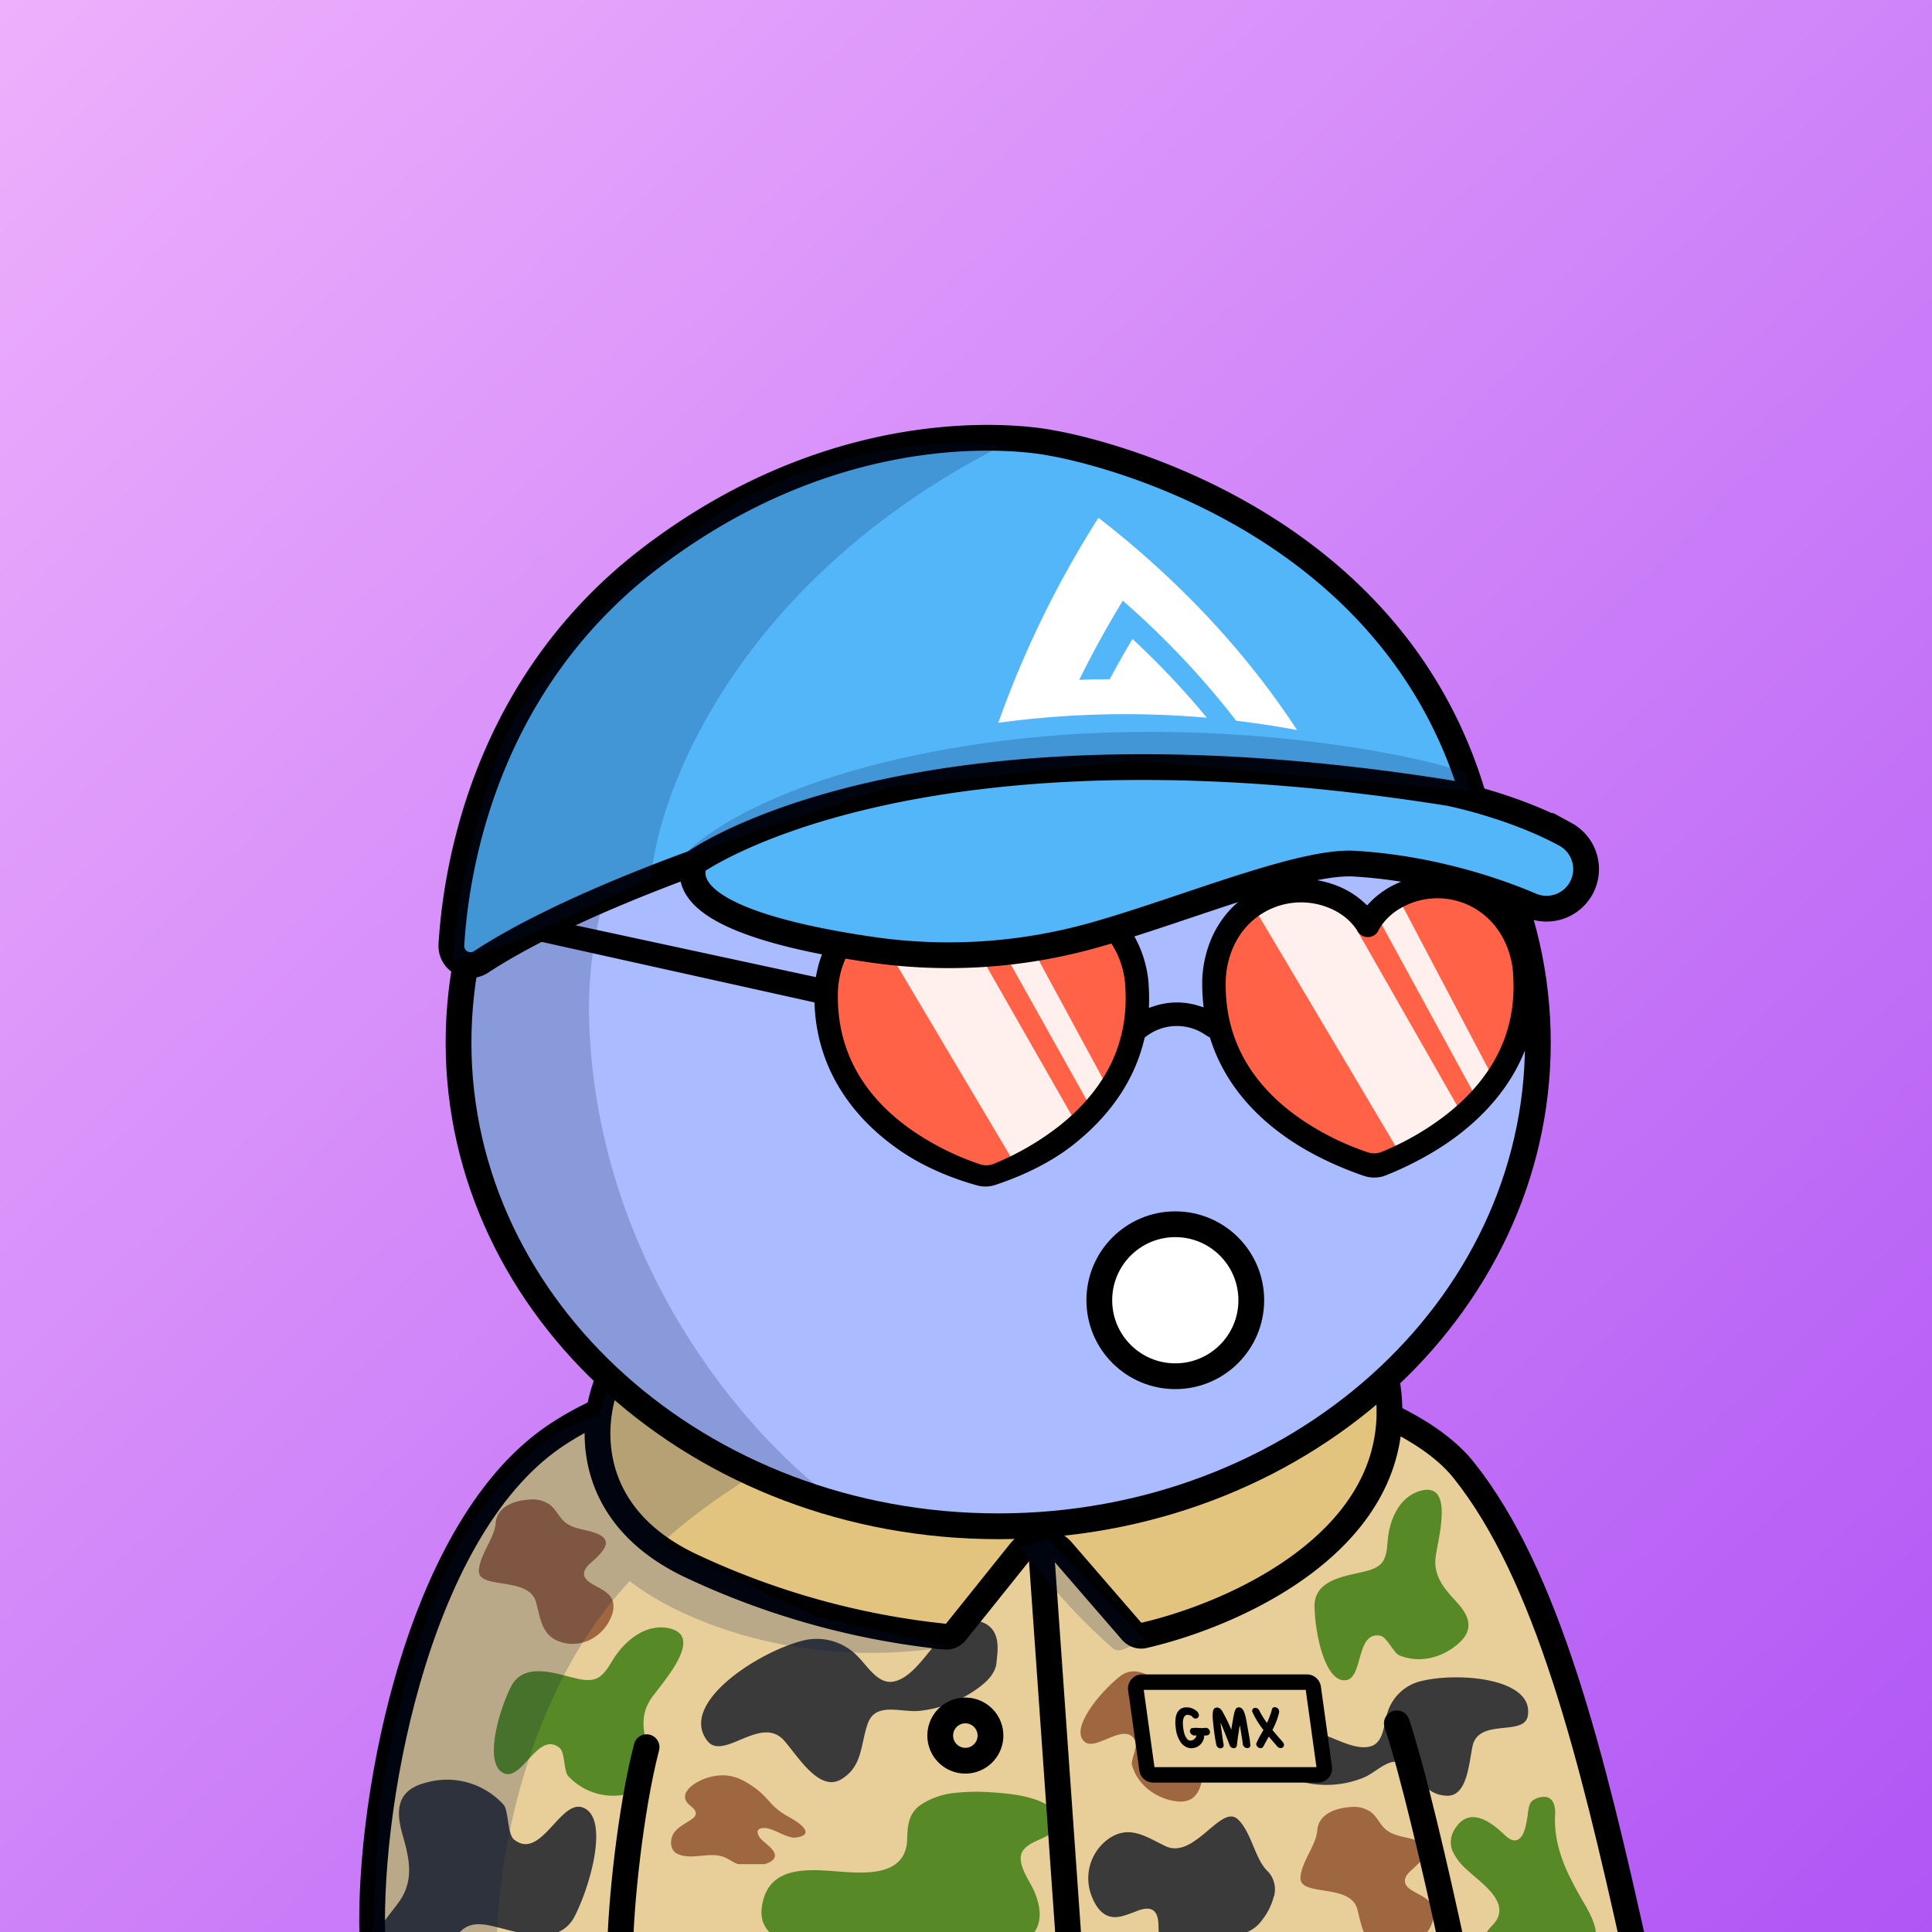 <svg
      xmlns="http://www.w3.org/2000/svg"
      preserveAspectRatio="xMidYMin meet"
      fill="none"
      viewBox="0 0 1500 1500"
    >
      <rect x="0" y="0" width="1500" height="1500" fill="#333333" stroke="none"/>
      <g>
      <path fill="url(#prefix__paint0_linear_53_30461)" d="M0 0h1500v1500H0z"/><defs><linearGradient id="prefix__paint0_linear_53_30461" x1="0" y1="0" x2="1500" y2="1533.5" gradientUnits="userSpaceOnUse"><stop stop-color="#EEB0FC"/><stop offset="1" stop-color="#AF55F5"/></linearGradient></defs>
      <g clip-path="url(#a)"> <path fill="#E8CE99" d="m291.7 1501 6-89.4L329 1275l34.1-81.7 54.4-70.4 45.5-16.4 9.8-36s114 126.5 343.2 113.6c0 0 175.5-31.1 254.8-107l9 22 57.2 40.3 41.3 78.4 44.4 116.4 41.5 166.3-972.5.4Z"/> <path fill="#9E6740" d="M623.3 1425.2c-1.8.8-3.7 1.3-5.7 1.5-3.5.5-9.2-2.2-12-3.5-4.2-1.8-9.8-4.8-14.5-3.7-.7.1-1.3.4-1.9.8a2.9 2.9 0 0 0-.8 3.3c.4 1.3 1.1 2.6 2 3.7 3.2 3.7 8.3 6.4 10.6 10.8 2.5 4.9-2.6 7.7-6.6 9l-.6.2H573c-3.8-1.3-7-3.9-10.7-5.4-5.2-2.1-11-1.7-16.6-1.2-6.5.6-13 1.4-19-1-6.9-2.7-7-11.7-3.2-17 2.7-3.7 7-6 10.7-8.4 2.5-1.6 7.2-4.1 5.8-7.7-1.4-3.6-6.1-5.2-7.6-9-2.3-5.6 3.2-10.3 7.4-13 7-4.4 15.3-6.6 23.6-6.2 5.6.5 11 2.3 15.9 5.3 2 1.1 4 2.4 5.8 3.7 9.8 6.9 12 12.3 19 17.8a48 48 0 0 0 7 4.7c5 2.7 12.8 7.4 14.1 11.3.6 1.5.1 3-2 4Z"/> <path fill="#578926" d="M823.2 1414.3c-.6 5-6.1 8.9-11.3 11.6-4 2.2-9.9 4.1-14.1 7.3-2.6 2-4.6 4.4-5.2 7.5-.1 1-.2 2-.1 3 .4 8.6 8.1 18.6 11 25.9 4.2 10.6 6 22.1-1 31.4H598.2a22 22 0 0 1-7-17.2c.1-2.3.4-4.7 1-7 6.4-29.3 38-25.3 61-23.6 18 1.3 41 2.2 48.6-13.8a26.2 26.2 0 0 0 2.5-11.2c.3-10.6.9-19.9 10.2-26.7a58.3 58.3 0 0 1 28.1-9.6c8.8-.9 17.6-1 26.3-.4 15.5 1 39.8 3 51.1 15.4 1.4 1.3 2.3 3 2.9 4.7.2 1 .3 1.8.2 2.8Zm415.9 86.7h-85.4c1.6-2.4 3.4-4.6 5.4-6.6 12.6-13.5-1.3-26.3-12-35.6-2.5-2.1-5.3-4.5-8-7a42.8 42.8 0 0 1-11.4-14.8c-2-5.3-2-11.2 2.2-17.6l.6-.8c6-8.7 13.6-9.1 21-6 5 2.1 10 5.9 14.2 9.7 3.4 3.2 8.6 9 13.6 5.5 4.5-3.3 5.6-11.6 6.5-16.6.5-2.6.6-6.1 1.5-9.1.4-1.6 1.3-3 2.4-4a15 15 0 0 1 8.4-3c1.2-.1 2.4 0 3.5.4 3.7 1.3 6.5 5.4 5.7 15.1a81.8 81.8 0 0 0 2.2 21.4c2 8.4 5 16.5 8.8 24.3a337 337 0 0 0 8.3 15.7c4.8 8.5 11.7 18.7 12.5 29Z"/> <path fill="#3A3A3A" d="M748.1 1257.7c-9.8.4-18.6 15.3-24.2 21.8-7.7 9-18.2 24.4-31 26.2-11.6 1.5-19.6-12.4-26.6-19.3a44 44 0 0 0-44.6-12.2c-35.5 9.7-94.7 49-72.5 77.4 12.5 16 41.8-20.8 59.8 0 11 12.7 27.2 39.8 44 29.9 16.8-10 15-26.7 20.6-43 6-17.6 26-8.7 40.3-10.2a93 93 0 0 0 40.4-14.2c8-5.1 18.7-13 19.4-23.6.5-7.8 7-34.3-25.6-32.8Zm258.9 85c7-3.5 19.3 3.6 25.8 6.1 9 3.5 22.6 10.4 32.4 6.7 9-3.5 9.2-16.5 11.6-24.3a35.9 35.9 0 0 1 27-26.1c29.3-7 87.2-2 82.4 27-2.7 16.4-38.1 1.5-42.9 23.5-2.9 13.3-4 39.1-19.9 38.6-15.9-.5-21.2-13.3-31.5-22.8-11.1-10.2-22 4-32.9 8.6a76 76 0 0 1-34.5 5.6c-7.7-.5-18.5-2.1-23-9.3-3.5-5.5-18.5-22 5.4-33.6Z"/> <path fill="#578926" d="M504.7 1320c6.7-10.7 44.9-50.3 13.7-56-16.5-3-31.2 8.4-40.1 21-4 5.6-7.2 13-13 17-5.8 3.8-13.2 2.3-19.7.7-16.2-4-39.5-12.2-49.1 7.3-10.6 21.5-20.8 61.4-4.6 67 14 4.9 26-33.2 42.5-20 4.3 3.4 3.3 18 6.6 21.7a47.3 47.3 0 0 0 48.6 13.5c17.1-4.4 18.6-16.3 14.3-31.5-4-14-7.5-27.3.8-40.6Z"/> <path fill="#9E6740" d="M948.8 1348c9-6 52.5-23 30.5-38.4-11.7-8.2-27-4.6-38.5 2-5 3-10 7.5-16 8.5-5.8 1-11-2.8-15.4-6.4-11.2-8.8-26.2-23.4-40.5-11.7-15.8 12.8-37.8 40-27.2 50 9 8.7 31.7-16.4 39.8-.4 2.2 4.1-3.8 15-2.6 19 4.4 15 17.5 25 32.7 27.7 14.8 2.6 20.2-6 22.2-19.2 2-12.3 3.9-23.8 15-31.1Z"/> <path fill="#3A3A3A" d="M989 1472.3a48.2 48.2 0 0 1-8.6 17.7 27.7 27.7 0 0 1-14.6 11h-66.1l-.2-3.2c-.1-4.7.1-11.9-4.5-14.8-4.6-2.8-11.2.3-15.6 2-5.7 2-12 4.7-18.2 2.8-6.8-2-11-8.9-13.4-15.1a37.6 37.6 0 0 1 14-45.8c15.7-10 28.4-.6 43 6.4 7 3.4 14 1.4 20.6-2.6a97 97 0 0 0 10.9-8.2c9.6-8 18-16 24.5-10.2 4.5 4 7.6 10.2 10.5 16.8 3.8 8.8 7.1 18 12.5 23.3a20.3 20.3 0 0 1 5.3 20Z"/> <path fill="#578926" d="M1114.5 1209.9c1-11.8 16-60.7-12.2-52.3-15 4.5-22.4 20.1-24.4 34.4-1 6.2-.5 13.7-3.7 19.4-3.1 5.7-9.9 7.6-16 9-15 3.5-37.8 6.5-37.6 26.7.3 22.2 8.6 59.6 24.4 57.4 13.7-1.9 7.5-38.4 26.8-34.5 5 1 10.3 13.5 14.6 15.2 15.8 6.5 33.2 2 46-9.2 12.3-10.9 8.5-21.3-1.4-32.1-9.3-10-17.8-19.5-16.5-34Z"/> <path fill="#3A3A3A" d="M446.6 1487c-3.8 7.7-9.3 12-15.7 14a52.8 52.8 0 0 1-25.6 0c-7-1.4-14-3.4-20.1-4.9-8.2-2-17.2-4-24.7 1-1.6 1.1-3 2.4-4.4 3.9h-64.4c2.4-3.6 5-7 7.4-10.3 5.2-7 10-12.8 12.2-16.3 10.4-16.6 6-33.2 1-50.8-5.4-19-3.5-33.8 17.9-39.4a59.3 59.3 0 0 1 60.8 17c4 4.7 2.8 22.9 8.2 27.1 20.7 16.4 35.6-31.1 53.1-25 20.3 7 7.5 57-5.7 83.7Z"/> <path fill="#9E6740" d="M416.2 1244c3.6 13.2 4.5 26.5 19.7 31 14.8 4.5 29.8-3 37-16.2 2.7-5 4.8-11.5 2.3-17-2.2-5-7.4-7.5-11.9-10-3.4-2-9.1-4.5-9.8-9-.7-4.5 4-8.4 7-11 6.4-6 16.3-15 4.1-20.6-9.5-4.5-21-3.1-28.4-11.8-3.1-3.6-5.3-8-9.2-11.1a23.2 23.2 0 0 0-16.2-4c-11.6.7-25 5.4-26 18.5-.7 11-12.8 25-13 36.9-.3 14.6 39 3.9 44.4 24.3Zm694.8 251.3a36.8 36.8 0 0 1-3.5 5.7h-48.2c-2.6-5.5-3.7-12.1-5.5-18.7-1.7-6.4-6.7-9.7-12.8-11.7-13.2-4.3-31.5-2.5-31.3-12.5.2-10.7 10-22.9 12.4-33.2.3-1.2.5-2.3.6-3.5.8-13 14.2-17.6 25.7-18.4a23 23 0 0 1 16.1 4c3.9 3 6 7.5 9.2 11.2 5.8 6.7 14 7.3 21.9 9.4a38 38 0 0 1 6.3 2.2c10.4 5 4.4 12.2-1.5 17.9l-2.6 2.5c-3 2.7-7.7 6.5-7 11 .7 4.5 6.3 7 9.8 9 1.8 1 3.8 2 5.7 3.3a16 16 0 0 1 6.1 6.6c2.2 4.9.7 10.5-1.5 15.2Z"/> <path stroke="#000" stroke-linecap="round" stroke-miterlimit="10" stroke-width="20" d="m807.8 1195.5 21.5 305.5"/> <path stroke="#000" stroke-miterlimit="10" stroke-width="20" d="M749.5 1367a19.5 19.5 0 1 0 0-39 19.5 19.5 0 0 0 0 39Z"/> <path fill="#E8CE99" stroke="#000" stroke-width="12" d="M881.8 1311.7a5 5 0 0 1 5-5.7h127.9a5 5 0 0 1 4.9 4.3l8.6 62a5 5 0 0 1-5 5.7H895.5a5 5 0 0 1-5-4.3l-8.6-62Z"/> <path fill="#000" d="M939.3 1344a2.6 2.6 0 0 1-.3 2.2 2.3 2.3 0 0 1-1.8 1.1 12.7 12.7 0 0 1-2.3.2c0 1.2-.2 2.5-.7 3.6a10 10 0 0 1-5.3 5.4 10 10 0 0 1-3.8.8h-.2c-1.5 0-3-.4-4.3-1.1-1.4-.8-2.6-1.8-3.6-3.1a22.9 22.9 0 0 1-4.1-11.3c-.4-2.4-.5-4.9-.2-7.3.1-1.8.7-3.6 1.5-5.2l1.4-1.7a7.8 7.8 0 0 1 5.7-2 11.7 11.7 0 0 1 7.7 2.8 5 5 0 0 1 1.8 3 2.5 2.5 0 0 1-.6 2l-.8.7-1 .2a3 3 0 0 1-1.8-.6 4 4 0 0 1-1.3-1.3 7.3 7.3 0 0 0-1.9-.8l-1.2-.2c-.5 0-1 0-1.3.2-1 .4-1.5 1.2-2 2.4-.6 1.8-.7 4.4-.2 7.8.2 1.9.6 3.6 1.2 5.3.4 1 1 1.9 1.5 2.7a3.6 3.6 0 0 0 2.8 1.6 5 5 0 0 0 3.5-1.6 7 7 0 0 0 1.3-2.4h-1.8c-.8 0-1.6-.4-2.2-1-.6-.5-1-1.3-1.1-2a2.5 2.5 0 0 1 1.4-2.7 58.4 58.4 0 0 1 2.4-.2h1.3l3.1.2c1.3 0 2.5 0 3.7-.2.8-.1 1.6.1 2.2.6.7.5 1.1 1.2 1.3 2Zm8.3 13.4a3.4 3.4 0 0 1-3.3-3 333 333 0 0 1-.7-3.6l-.6-3.8-.6-4.5a334.8 334.8 0 0 1-.9-9 31 31 0 0 1 .2-4.6l.3-1.2a3.6 3.6 0 0 1 1.5-1.7l1.2-.3a4.2 4.2 0 0 1 2.8 1.1l.7.7.6.8a124 124 0 0 1 7.2 14.7l.1-1.2.2-1a271.8 271.8 0 0 1 1.6-9.1l.4-1.9a13.8 13.8 0 0 1 1-2.6c.1-.4.4-.8.7-1a3 3 0 0 1 1.2-.6h1.4l1.4.7.9 1 .8 1.3.7 1.9a51 51 0 0 1 1.5 6.5 1972.6 1972.6 0 0 0 2.4 13.5 240 240 0 0 1 .5 5 2.4 2.4 0 0 1-2.5 1.7c-.8 0-1.6-.3-2.2-.9-.6-.5-1-1.3-1.2-2l-.4-3.5-.6-3.5a210.5 210.5 0 0 0-1.3-7.8l-.4 2-.3 2.2a166.5 166.5 0 0 0-1.6 11.5 2.4 2.4 0 0 1-2.4 2.1c-.8 0-1.4-.3-2-.7-.5-.4-1-1-1.2-1.6a164 164 0 0 0-1.3-3.5l-1.4-3.5-1.7-4.2-1.4-3.4-1.2-2.8a42.4 42.4 0 0 0 .7 5.8 213.2 213.2 0 0 0 1.6 11 2.5 2.5 0 0 1-.4 2.1l-.9.7-1 .2h-.1Zm43.3-31.7a3.5 3.5 0 0 1 2.2 2.6v1.2a55.2 55.2 0 0 1-5.2 13.6 229.2 229.2 0 0 0 7.7 9l.3.4c.6.6.9 1.4 1 2.2a2.6 2.6 0 0 1-1 2c-.4.3-1 .5-1.6.5-.4 0-.9 0-1.3-.3-.5-.2-.9-.5-1.2-.8l-.3-.4a1179 1179 0 0 1-6.4-7.4l-.5.8-.4.8a161.3 161.3 0 0 0-3.3 6 2 2 0 0 1-1 1c-.3.3-.8.4-1.2.3-.7 0-1.2-.1-1.7-.5a3.4 3.4 0 0 1-1.7-3 287.6 287.6 0 0 0 2-4.2l1.7-3 1-1.7.9-1.7a65.9 65.9 0 0 1-8.7-14.3v-1.2l.6-1 1-.5a3 3 0 0 1 2.2.2 4 4 0 0 1 1.7 1.7 59.9 59.9 0 0 0 6 9.7 72.8 72.8 0 0 0 4.1-11.4c.2-.2.5-.5.8-.6l1.2-.3c.3 0 .7.1 1 .3Z"/> <path stroke="#000" stroke-linecap="round" stroke-width="20" d="M289.5 1513.5c-6-101.5 31-323 140.5-398 158.5-108.5 616.5-87 706.5 26 65 81.5 99.5 222.5 132.5 371M1084.5 1338c12.3 37 29.5 110.3 43.5 175.5m-646.5 0c.3-32.8 7.7-107.6 20.5-157"/> <path fill="#E2C47F" d="m467.6 1111.5 7.4-39 62.5-15.5 72-5.5 53-8h147l104.5 8 107 8.1 53.6 19-3.8 40.8-21.3 55-90.7 68.1-76.5 24.3-62.8-69.8a20 20 0 0 0-31.6 2.5l-44 67.3-58.9 2.7-143.7-46.2-68.6-65.1-5.1-46.7Z"/> <path stroke="#000" stroke-width="20" d="M535 1215c-83.6-40.4-76.5-113.2-62.5-144.5 266-49.2 513.5-20.2 604 .5 21.4 119.7-113.1 181.3-188.3 198.7-3.5.9-7.2-.4-9.6-3.2l-54.1-62.5a21 21 0 0 0-32.3.6l-50 62.4c-2 2.5-5 4-8.3 3.7A610.8 610.8 0 0 1 535 1215Z"/> <path fill="#001647" fill-opacity=".2" d="M489 1227.5c-82.4 87.6-103 222.5-103 279h-97l5.5-106.5c6.7-44.8 30.2-150.7 71-215.5 40.8-64.8 83-83 99-84l9-27h22l52.5-14 150-14h113.5c-160.4 46.4-265.5 121.3-298 153l120 56.5 103 23.5c-123.6 19.6-216.5-25.8-247.5-51Zm374.4 51.8A467.2 467.2 0 0 1 793 1201l21-6 74.5 78c-8.6 4.5-14.4 7-18 8-2.5.9-5.1 0-7.1-1.7Z"/> </g> <defs> <clipPath id="a"> <path fill="#fff" d="M0 0h1500v1500H0z"/> </clipPath> </defs>
      <g clip-path="url(#prefix__clip0_299_662)"><path d="M775 1185c231.41 0 419-168.12 419-375.5 0-207.383-187.59-375.5-419-375.5-231.407 0-419 168.117-419 375.5 0 207.38 187.593 375.5 419 375.5z" fill="#ABF"/><path d="M457.5 796c7.6 194 131.833 327.5 193 370l-130-55.5L438 1034l-57.5-89.5-27-106 11-104L394 662l45-82.5 83.5-69.5 109-54.182 28.5-1C569.452 513.314 451.119 633.132 457.5 796z" fill="#001647" fill-opacity=".2"/><path d="M775 1185c231.41 0 419-168.12 419-375.5 0-207.383-187.59-375.5-419-375.5-231.407 0-419 168.117-419 375.5 0 207.38 187.593 375.5 419 375.5z" stroke="#000" stroke-width="20"/></g><defs><clipPath id="prefix__clip0_299_662"><path fill="#fff" d="M0 0h1500v1500H0z"/></clipPath></defs>
      <g clip-path="url(#prefix__clip0_53_29261)"><path d="M761.369 722.219a74.743 74.743 0 00-74.67 74.67 10.671 10.671 0 0021.33 0 53.344 53.344 0 0191.31-38.188 53.341 53.341 0 0115.36 38.188 31.999 31.999 0 01-54.627 22.627 32 32 0 01-9.373-22.627c-.041-1.427.2-2.847.71-4.18a10.68 10.68 0 012.3-3.58 10.659 10.659 0 0117.6 3.58 10.64 10.64 0 01.72 4.18 10.67 10.67 0 1021.34 0 32.003 32.003 0 00-9.372-22.628 32.003 32.003 0 00-45.255 0 32.004 32.004 0 00-9.373 22.628 53.333 53.333 0 0053.33 53.33 53.33 53.33 0 0053.33-53.33 74.738 74.738 0 00-74.66-74.67zM1048.37 722.219a74.743 74.743 0 00-74.671 74.67 10.671 10.671 0 0021.33 0 53.354 53.354 0 013.848-20.636 53.313 53.313 0 0111.513-17.552 53.28 53.28 0 0117.39-11.752 53.352 53.352 0 0141.17 0 53.385 53.385 0 0117.39 11.752 53.414 53.414 0 0111.51 17.552 53.227 53.227 0 013.85 20.636 32 32 0 01-32 32 32 32 0 01-32-32c-.06-1.789.34-3.563 1.15-5.159.81-1.596 2-2.963 3.48-3.974a10.664 10.664 0 0110.19-1.017c1.32.557 2.51 1.376 3.51 2.407a10.68 10.68 0 012.28 3.593c.52 1.331.76 2.752.72 4.18 0 2.83 1.12 5.544 3.12 7.545a10.697 10.697 0 007.55 3.125c2.83 0 5.54-1.124 7.54-3.125a10.637 10.637 0 003.13-7.545 31.999 31.999 0 00-32-32 31.999 31.999 0 00-32 32 53.337 53.337 0 0015.62 37.71 53.336 53.336 0 0037.71 15.62c14.14 0 27.71-5.619 37.71-15.62a53.337 53.337 0 0015.62-37.71 74.736 74.736 0 00-21.89-52.776 74.731 74.731 0 00-52.77-21.894v-.03z" fill="#000"/><path d="M912.5 1068.5c32.585 0 59-26.42 59-59 0-32.585-26.415-59-59-59s-59 26.415-59 59c0 32.58 26.415 59 59 59z" fill="#fff" stroke="#000" stroke-width="20" stroke-miterlimit="10"/></g><defs><clipPath id="prefix__clip0_53_29261"><path fill="#fff" d="M0 0h1500v1500H0z"/></clipPath></defs>
      <g clip-path="url(#prefix__clip0_53_26521)"><path d="M645.5 817.501l-6-36 2.5-19c1.167-2.167 3.5-7.1 3.5-9.5 0-3 0-5 3-10.5s7-12 12.5-18.5c4.4-5.2 10.5-10.833 13-13 3.333-1.5 11.2-4.8 16-6 4.8-1.2 19-3.833 25.5-5 3.333 1.667 10.9 5 14.5 5 4.5 0 17.5 2.5 20 6 2 2.8 7.833 9.833 10.5 13l5.5-6.5c5.5-6.5 14.5-12.5 18.5-12.5s21-5 25-5h16c8 0 13.5 2 19.5 5s11.5 6.5 15.5 9.5 8.5 12 11.5 18.5 7 10.5 7.5 20 2.5 24 3 28.5c.4 3.6 4.167 10.167 6 13l5.923-.494c7.382-2.693 15.809-2.984 23.951-1.996l6.126-.51 21.5 3v-41.5c1.167-20.667 15-61.6 61-60 46 1.6 56.5 17 56 24.5 11.33-16.833 44.8-43.9 88-17.5S1181.67 792 1170 821.5c-14.67 27.5-55.9 82.4-103.5 82-47.6-.4-95.5-52.167-113.5-78l-7-25.5c-6.701-3.174-16.917-6.688-27.626-7.989l-23.951 1.996c-5.851 2.135-11.046 5.78-14.923 11.493-15.2 22.4-26.333 47.333-30 57-13.5 16.167-49.4 49.1-85 51.5-35.6 2.4-88.5-51.333-110.5-78.5l-8.5-17.999z" fill="#FF6247"/><path d="M673 710s14-.77 66-7l97 169.89s-10.93 29.69-49 29.11L673 710zM765.58 714.5s.64.35 18.42-10.5l75.5 139.5s2.07 13.53-12.5 16.5l-81.42-145.5zM972 701.999s28-18.5 66-7l97 169.89s-10.93 29.69-49 29.11l-114-192zM1066.58 706.5s.64.35 18.42-10.5l73.5 139.5s2.07 13.53-12.5 16.5l-79.42-145.5z" fill="#fff" fill-opacity=".9"/><path d="M1192.94 755.47v-.09c-.14-4.17-2.27-41.41-34.9-63.45a75.432 75.432 0 00-71.21-6.94 67.672 67.672 0 00-23.69 16.16l-1.71 1.8-1.81-1.69a67.16 67.16 0 00-24.62-14.69 75.399 75.399 0 00-70.679 11.32c-31.08 23.94-31 61.28-30.9 65.45-.03 5.009.197 10.015.68 15l.36 3.76-3.6-1.13a56.453 56.453 0 00-35.44.41l-3.4 1.16.09-3.6c.13-4.66 0-9.45-.3-14.24-.15-4.27-2.37-41.58-34.91-63.55a75.45 75.45 0 00-71.22-6.94 67.598 67.598 0 00-23.68 16.21l-1.7 1.8-1.81-1.69a67.466 67.466 0 00-24.59-14.67 75.396 75.396 0 00-70.68 11.28c-19.23 14.8-26.54 34.7-29.28 48.8l-.53 2.69-252.13-54.36a9.117 9.117 0 00-12.05 4.57 9.1 9.1 0 00-.211 6.972 9.103 9.103 0 004.781 5.078l258.56 57.39.07 1.78c1.85 45.25 24.65 84.31 65.93 112.94 21.13 14.62 44.38 22.92 60.15 27.31a24.404 24.404 0 0014.21-.34c23.59-7.77 44.49-18.53 60.45-31.1 29.3-23.1 47.92-50.84 55.36-82.45l.2-.85.68-.54a39.163 39.163 0 0145.81-2l2.33 1.48c.293.193.597.37.91.53l.94.48.31 1c9.61 30.37 29.73 56.34 59.83 77.19 22.429 15.53 46.889 25 59.479 29.25a24.659 24.659 0 0017.08-.46c12.54-5 36.78-16 58.24-32.92 41.73-32.85 61.99-75.76 58.6-124.11zM822.451 874.13a212.661 212.661 0 01-51 29.49 15.255 15.255 0 01-10.53.33 212.032 212.032 0 01-52.7-26.29c-38.68-27-58.1-62.41-57.72-105.08V772c-.05-5.41.85-32.83 23.77-50.45a57.174 57.174 0 0153.6-8.55c10.61 3.71 18.88 9.9 24.56 18.41l.16.27a8.917 8.917 0 005.86 4.74h.32l.54.1a9.07 9.07 0 0010-5.49l.16-.32c5.14-8.76 13-15.4 23.31-19.74a57.235 57.235 0 0154 5.22c25.74 17.4 26.82 47.68 26.85 49v.63c2.98 42.51-14.22 78.95-51.18 108.31zm301.149-9.26a212.562 212.562 0 01-51 29.48 15.137 15.137 0 01-10.51.34 212.04 212.04 0 01-52.18-25.88c-39.099-27.1-58.709-62.55-58.279-105.4v-.56c0-5.41.86-32.83 23.78-50.47a57.16 57.16 0 0153.579-8.57c10.59 3.69 18.83 9.84 24.52 18.3l.17.3a8.992 8.992 0 003.81 4 9.04 9.04 0 004.91 1.09h.68a9.016 9.016 0 004.37-1.73 9.088 9.088 0 002.94-3.79l.15-.31c5.16-8.79 13-15.45 23.36-19.79a57.225 57.225 0 0154 5.22c25.07 16.95 26.75 45.77 26.86 49v.64c3.02 42.4-14.18 78.77-51.16 108.13z" fill="#000"/></g><defs><clipPath id="prefix__clip0_53_26521"><path fill="#fff" d="M0 0h1500v1500H0z"/></clipPath></defs>
      <g clip-path="url(#prefix__clip0_53_25330)"><path d="M452.064 482.151c-104.889 112.873-101.3 246.773-101.3 246.773-.418 14.067 14.974 20.397 14.974 20.397l128.995-56.526 35.639-18.862 22.432 26.917c19.108 7.81 57.922 23.728 60.315 24.924 2.392 1.196 62.807 13.791 92.715 19.939 40.543-1.828 141.267-12.861 219.826-42.37 78.56-29.51 139.07-28.579 159.51-24.425 20.77 5.815 72.58 18.044 113.65 20.437 41.08 2.393 26.42-33.896 13.96-52.339l-23.93-13.958-46.35-19.421-43.06-91.459s-14.26-48.053-134.689-124.169c-120.43-76.117-240.911-57.175-240.911-57.175s-166.888 28.443-271.776 141.317z" fill="#53B6F9"/><path d="M539.057 669.816c-90.931 33.368-140.28 60.355-165.592 77.034a14.877 14.877 0 01-21.267-5.398 14.877 14.877 0 01-1.743-7.931c4.167-68.221 30.198-205.29 154.526-300.249 153.121-116.981 298.086-91.968 311.046-89.416.758.15 1.506.289 2.273.419 20.009 3.579 261.46 51.203 326.18 276.153" stroke="#000" stroke-width="20" stroke-miterlimit="10"/><path d="M538.667 671.046c.23-.788.634-1.409 1.312-1.871 13.787-9.381 183.305-117.499 585.401-53.422 0 0 48.7 9.6 90.07 32.062a30.695 30.695 0 0114.53 17.606 30.714 30.714 0 01-1.62 22.769 30.738 30.738 0 01-16.88 15.365 30.744 30.744 0 01-22.83-.52c-33.33-14.266-83.32-29.41-137.41-32.5-42.02-2.403-134.701 36.887-203.629 55.998A416.341 416.341 0 01676.515 737.3c-69.469-10.096-148.504-29.738-137.848-66.254z" stroke="#000" stroke-width="20" stroke-miterlimit="10"/><path d="M837.919 527.819c10.204-20.716 21.478-41.205 33.821-61.467 32.555 28.361 62.041 59.587 88.038 93.233a726.38 726.38 0 0147.242 7.193c-38.626-59.081-90.292-115.277-154.195-164.771-32.006 50.312-58.066 103.674-77.735 159.169a729.529 729.529 0 01161.895-3.939c-17.795-21.523-37.085-41.955-57.748-61.166a762.702 762.702 0 00-17.622 31.257 769.25 769.25 0 00-23.696.491z" fill="url(#prefix__paint0_linear_53_25330)"/><path d="M351.5 745.997c1.5-26 11-95.4 37-165 8.167-23.833 47.8-89.7 141-162.5S734 339.83 778 345.997c-204 104-266.667 267-272.5 335.501L398 731.997l-46.5 14zM747.5 579.497c-137.6 22.4-202.667 67-218 86.5l63-22.5 100-33 187.5-20 261 23.5-4-14.5c-49.5-17-217.5-48-389.5-20z" fill="#001647" fill-opacity=".2"/></g><defs><linearGradient id="prefix__paint0_linear_53_25330" x1="952.995" y1="446" x2="894.621" y2="617.577" gradientUnits="userSpaceOnUse"><stop stop-color="#fff"/><stop offset="1" stop-color="#fff"/></linearGradient><clipPath id="prefix__clip0_53_25330"><path fill="#fff" d="M0 0h1500v1500H0z"/></clipPath></defs>
      
    </g>
    </svg>